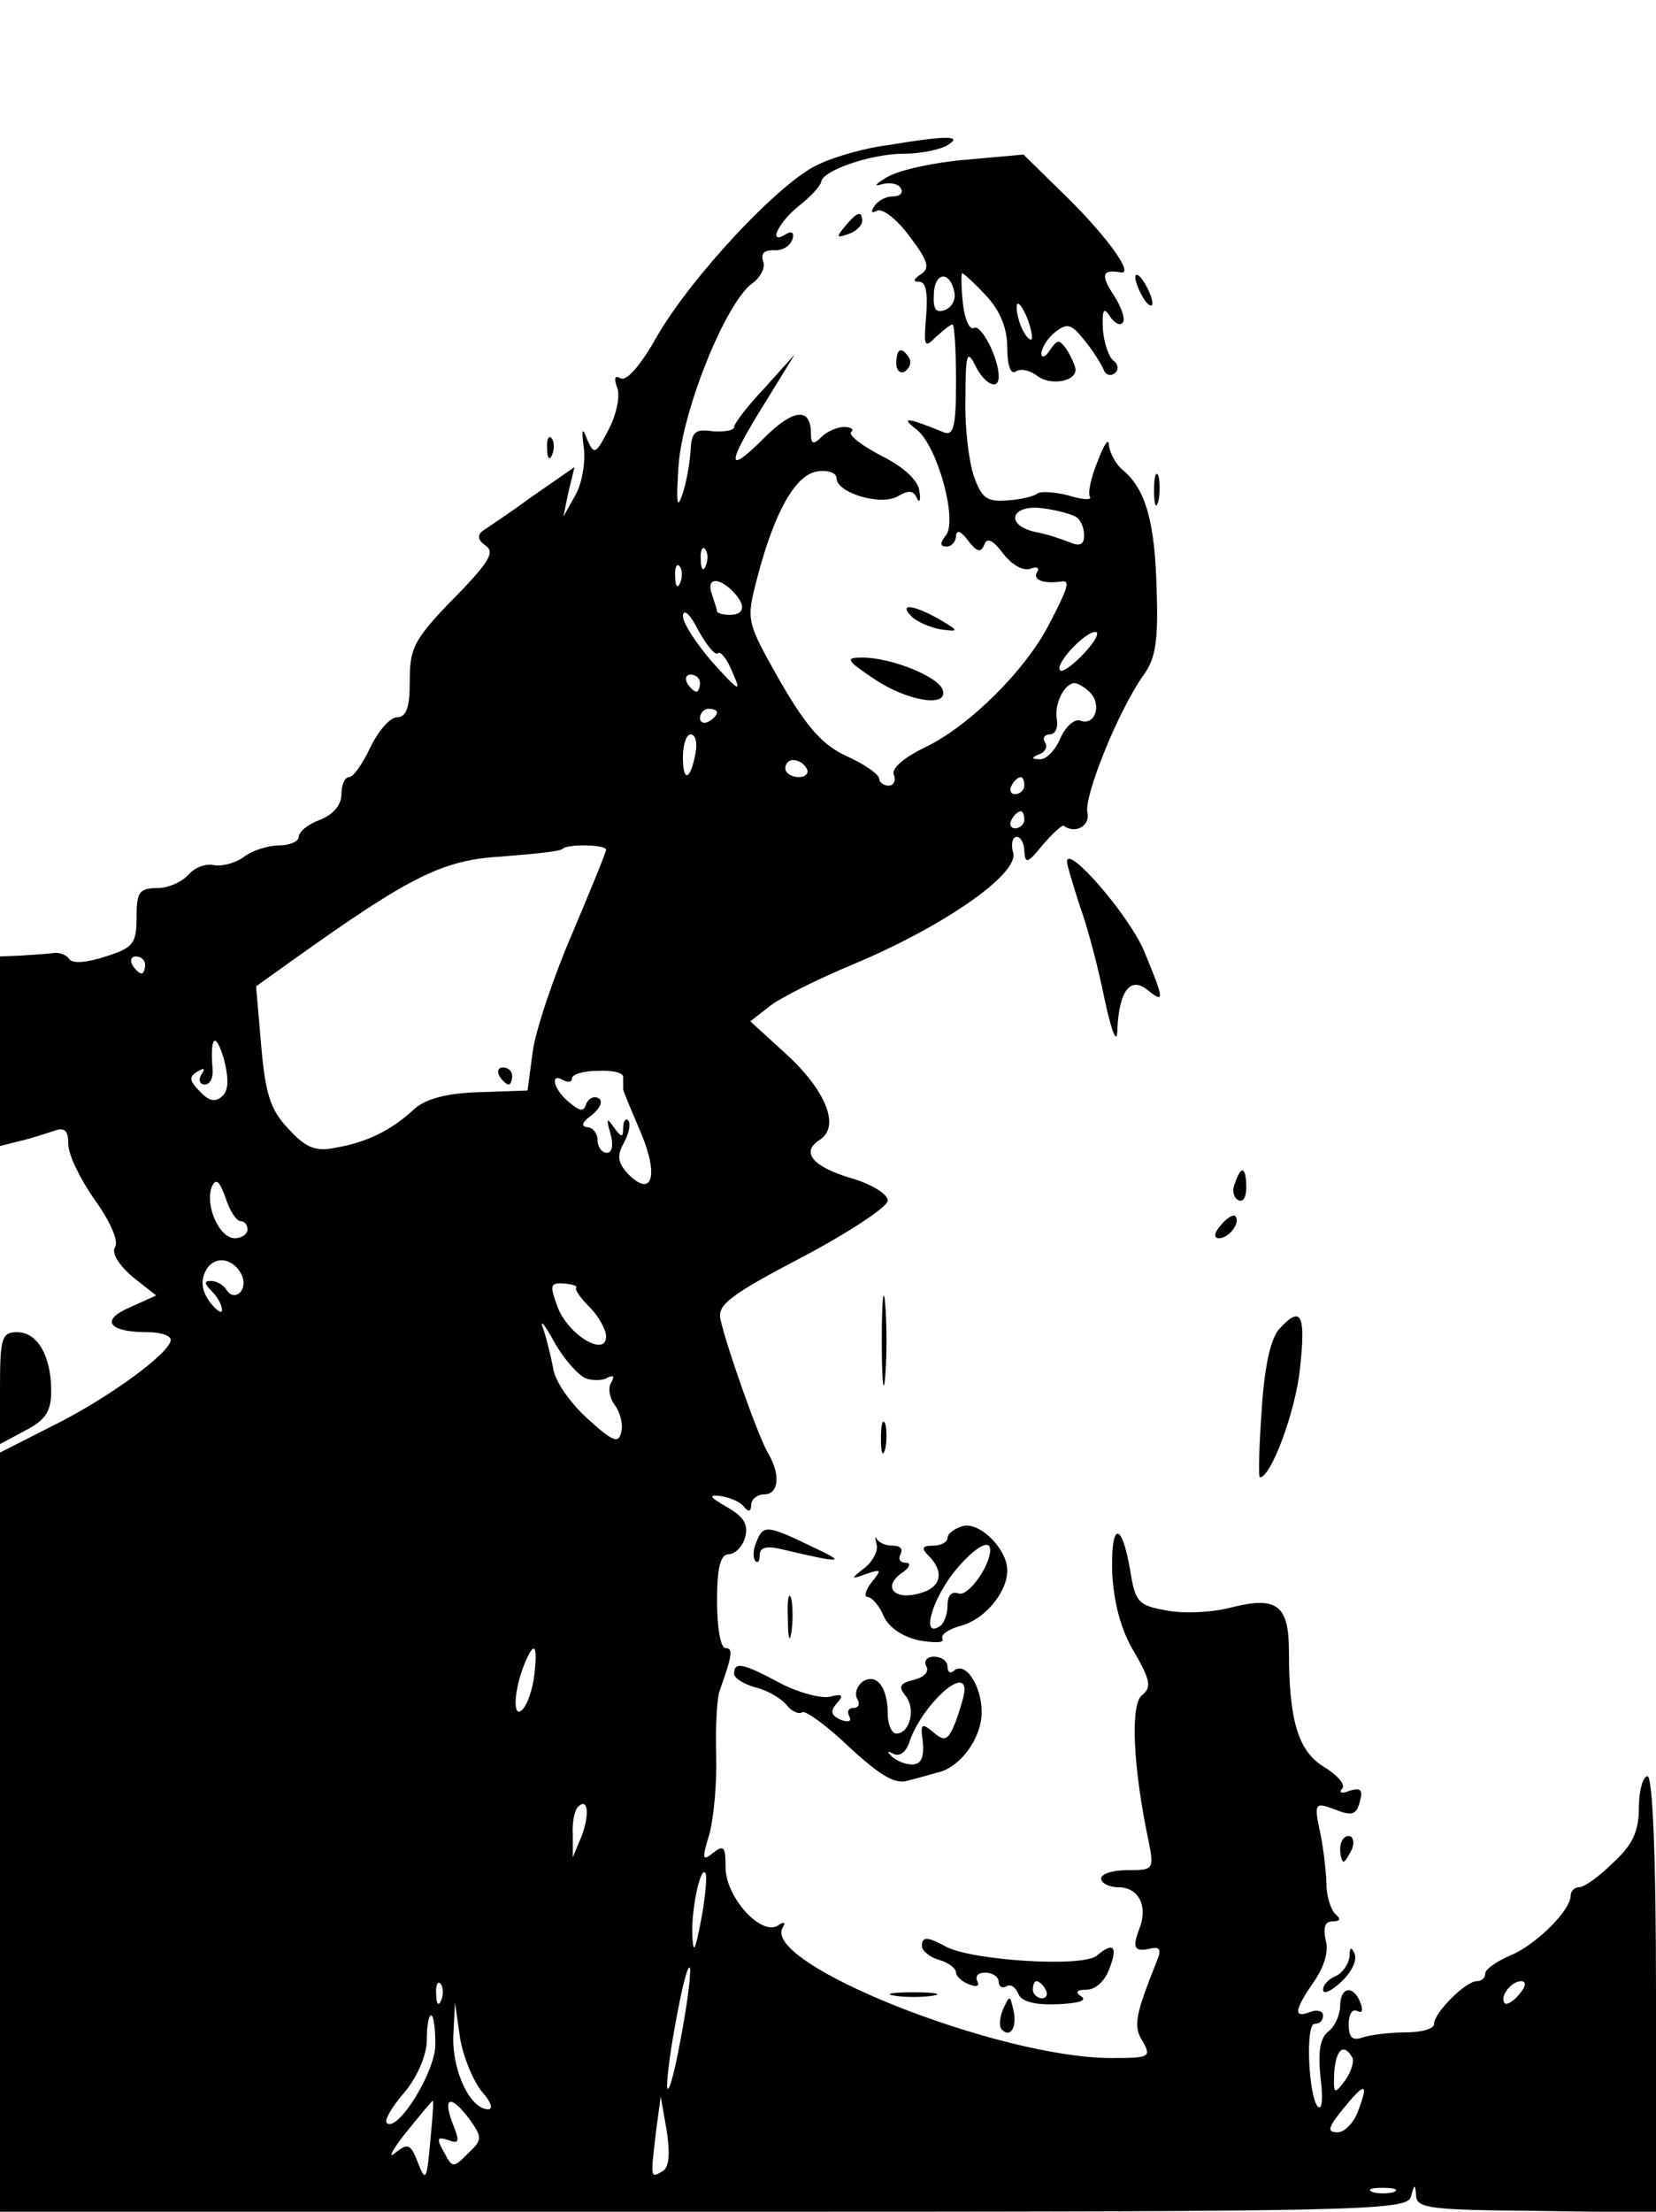 <?xml version="1.0" standalone="no"?>
<!DOCTYPE svg PUBLIC "-//W3C//DTD SVG 20010904//EN"
 "http://www.w3.org/TR/2001/REC-SVG-20010904/DTD/svg10.dtd">
<svg version="1.0" xmlns="http://www.w3.org/2000/svg"
 width="194pt" height="259pt" viewBox="0 0 194 259"
 preserveAspectRatio="xMidYMid meet">

<g transform="translate(0,259) scale(0.1,-0.1)"
fill="#000000" stroke="none">
<path d="M1040 2420 c-25 -3 -61 -13 -80 -22 -45 -19 -151 -133 -191 -203 -18
-32 -35 -52 -42 -48 -7 4 -8 0 -4 -11 4 -9 -1 -32 -10 -49 -15 -29 -17 -30
-25 -12 -6 16 -7 13 -4 -10 2 -16 -2 -41 -10 -55 l-14 -25 6 29 7 29 -49 -34
c-26 -19 -53 -37 -59 -41 -6 -5 -5 -11 4 -17 10 -7 5 -17 -25 -49 -60 -61 -64
-68 -64 -112 0 -28 -4 -40 -15 -40 -8 0 -22 -16 -31 -35 -9 -19 -20 -35 -25
-35 -5 0 -9 -9 -9 -20 0 -13 -10 -24 -25 -30 -14 -5 -25 -14 -25 -20 0 -5 -10
-10 -23 -10 -13 0 -32 -6 -42 -14 -10 -7 -26 -11 -35 -9 -9 2 -22 -3 -29 -11
-8 -9 -24 -16 -37 -16 -21 0 -24 -5 -24 -34 0 -31 -4 -36 -36 -46 -21 -7 -39
-9 -43 -3 -3 5 -12 8 -18 7 -7 -1 -24 -2 -38 -3 l-25 -1 0 -111 0 -111 24 6
c13 3 31 9 40 12 12 4 16 0 16 -16 0 -12 14 -41 31 -65 18 -25 28 -48 24 -55
-5 -7 4 -21 20 -35 l28 -22 -31 -14 c-35 -15 -25 -29 21 -29 15 0 27 -4 27 -9
0 -15 -74 -69 -139 -101 l-61 -31 0 -444 0 -445 824 0 c777 0 825 1 829 18 4
15 5 15 6 0 1 -14 19 -16 141 -17 l140 -2 0 256 c0 163 -4 255 -10 255 -5 0
-10 -16 -10 -36 0 -28 -7 -44 -30 -65 -16 -16 -34 -29 -40 -29 -5 0 -10 -4
-10 -10 0 -17 -41 -58 -71 -70 -16 -7 -29 -16 -29 -21 0 -5 -4 -9 -10 -9 -13
0 -50 -37 -50 -50 0 -6 -15 -10 -34 -10 -19 0 -41 -3 -50 -6 -12 -4 -16 0 -16
16 0 11 4 18 10 15 6 -3 7 1 4 9 -8 22 -24 20 -24 -3 0 -10 -6 -24 -14 -30
-10 -8 -12 -25 -9 -54 3 -23 2 -39 -3 -34 -11 11 -15 97 -4 97 6 0 10 4 10 10
0 5 -7 7 -15 4 -20 -8 -19 2 4 35 12 17 18 36 14 49 -3 15 -1 22 8 22 9 0 10
3 4 8 -5 4 -10 18 -11 32 0 14 -3 42 -7 62 -8 37 -7 38 17 29 20 -8 25 -6 29
9 4 14 1 17 -12 13 -9 -4 -13 -2 -9 2 5 5 -5 16 -21 26 -30 18 -41 54 -41 135
0 54 -14 65 -66 52 -22 -6 -56 -8 -77 -4 -34 6 -37 10 -43 47 -10 59 -23 57
-21 -4 2 -34 10 -66 26 -92 19 -33 20 -41 9 -50 -14 -10 -11 -84 8 -173 6 -31
5 -32 -25 -32 -17 0 -31 -4 -31 -10 0 -5 9 -10 20 -10 24 0 35 -22 25 -48 -9
-23 -6 -28 12 -24 12 3 14 -1 8 -15 -25 -63 -28 -76 -16 -94 10 -18 7 -19 -37
-19 -132 0 -411 111 -385 153 4 6 1 7 -6 2 -20 -12 -61 34 -61 68 0 25 -2 27
-15 17 -12 -10 -13 -7 -4 22 5 18 9 60 8 93 -1 33 1 67 4 75 15 42 16 50 7 50
-6 0 -10 25 -10 55 0 40 4 55 14 55 7 0 16 9 19 20 4 15 -2 24 -21 35 -21 12
-23 15 -7 13 11 -2 23 -7 27 -13 5 -6 8 -5 8 3 0 6 7 12 15 12 17 0 20 22 5
48 -11 18 -48 122 -56 157 -4 17 12 29 96 73 55 29 100 59 100 66 0 8 -20 20
-45 27 -43 13 -57 30 -35 44 24 15 9 55 -35 97 l-46 42 23 18 c13 10 57 32 98
49 105 44 193 105 187 130 -3 10 -1 19 4 19 5 0 9 -8 9 -17 1 -15 4 -14 21 7
12 14 23 24 25 23 14 -10 31 0 28 15 -5 18 36 120 66 162 14 19 17 41 15 100
-2 79 -13 117 -39 139 -9 7 -16 21 -17 30 0 9 -6 0 -13 -19 -8 -19 -12 -38 -9
-42 2 -4 -10 -3 -26 2 -16 4 -32 5 -36 2 -3 -3 -19 -7 -35 -8 -24 -2 -30 3
-39 28 -6 17 -11 58 -10 92 0 51 2 57 11 39 11 -23 28 -31 28 -14 0 22 -21 62
-29 57 -5 -3 -11 10 -13 29 -2 19 -2 35 -1 35 2 0 15 -12 28 -26 17 -18 25
-39 25 -61 0 -21 4 -32 10 -28 6 4 17 1 25 -5 15 -12 45 -7 45 7 0 4 -5 15
-10 23 -9 13 -11 13 -20 0 -5 -8 -10 -10 -10 -4 0 6 7 18 16 25 14 11 19 10
34 -9 10 -12 20 -28 23 -35 2 -6 8 -8 13 -4 5 4 4 11 -2 15 -5 4 -11 21 -12
37 -1 22 1 26 8 15 5 -8 12 -12 15 -8 4 3 -1 18 -10 32 -16 24 -14 31 8 27 16
-3 -15 41 -64 89 l-50 49 -67 -6 c-37 -3 -78 -12 -92 -20 -14 -8 -17 -12 -8
-9 10 3 20 1 23 -4 4 -6 -1 -10 -9 -10 -8 0 -18 -5 -22 -12 -4 -6 -3 -8 3 -5
6 4 23 -9 38 -29 22 -29 25 -38 14 -45 -9 -6 -10 -9 -2 -9 8 0 10 -14 8 -40
-3 -36 -2 -38 11 -25 9 8 17 15 20 15 2 0 4 -30 4 -66 0 -55 -3 -65 -15 -60
-44 18 -51 18 -30 2 24 -21 47 -106 33 -123 -7 -9 -7 -13 1 -13 6 0 11 6 11
13 1 7 6 5 14 -6 10 -13 15 -15 19 -5 3 9 10 6 22 -10 10 -13 23 -21 32 -18 8
3 11 1 8 -4 -6 -9 8 -14 28 -11 11 2 9 -6 -14 -50 -27 -53 -93 -119 -145 -144
-25 -12 -40 -25 -37 -32 3 -7 0 -13 -6 -13 -6 0 -11 4 -11 8 0 5 -17 17 -37
26 -29 13 -47 33 -79 88 -40 71 -40 71 -27 121 20 77 45 122 71 125 12 2 22
-2 22 -8 0 -17 52 -33 72 -21 12 7 18 7 22 -2 3 -7 5 -3 3 8 -1 12 -18 28 -44
41 -23 12 -39 24 -36 28 4 3 0 6 -8 6 -8 0 -20 -5 -27 -12 -9 -9 -12 -8 -12 4
0 32 -21 29 -55 -5 -45 -45 -44 -31 1 41 l35 57 -35 -39 c-20 -21 -36 -42 -36
-46 0 -4 -11 -6 -25 -5 -21 3 -25 -1 -26 -23 -1 -15 -5 -38 -10 -52 -6 -18 -7
-7 -4 36 5 65 55 189 86 212 10 7 16 19 13 26 -3 9 1 13 12 13 9 -1 19 4 22
12 3 8 0 11 -7 7 -22 -14 -10 13 15 33 14 11 25 23 26 28 1 13 58 33 97 33 20
0 43 5 51 10 18 11 2 12 -70 0z m78 -172 c2 -9 -3 -18 -11 -21 -11 -4 -14 1
-13 19 1 26 19 27 24 2z m91 -53 c0 -5 -4 -3 -9 5 -5 8 -9 22 -9 30 0 16 17
-16 18 -35z m51 -210 c6 -3 10 -13 10 -22 0 -11 -5 -13 -17 -8 -10 4 -28 10
-40 12 -36 8 -29 32 7 28 17 -2 35 -7 40 -10z m-433 -57 c-3 -8 -6 -5 -6 6 -1
11 2 17 5 13 3 -3 4 -12 1 -19z m-30 -20 c-3 -8 -6 -5 -6 6 -1 11 2 17 5 13 3
-3 4 -12 1 -19z m61 -10 c16 -16 15 -28 -3 -28 -8 0 -15 2 -15 4 0 2 -3 11 -6
20 -7 19 7 21 24 4z m-17 -73 c3 3 11 -7 17 -22 11 -25 8 -23 -23 11 -19 22
-35 46 -35 55 1 9 9 1 18 -17 10 -18 20 -30 23 -27z m429 0 c-13 -14 -26 -23
-28 -20 -7 7 29 45 41 45 6 0 0 -11 -13 -25z m-450 -35 c0 -5 -2 -10 -4 -10
-3 0 -8 5 -11 10 -3 6 -1 10 4 10 6 0 11 -4 11 -10z m457 -11 c14 -14 6 -39
-11 -33 -7 3 -18 -7 -24 -21 -6 -14 -17 -25 -24 -24 -10 0 -10 2 0 6 6 2 10 9
6 14 -3 5 0 9 6 9 6 0 10 8 8 18 -3 18 9 42 21 42 4 0 12 -5 18 -11z m-437
-23 c0 -3 -4 -8 -10 -11 -5 -3 -10 -1 -10 4 0 6 5 11 10 11 6 0 10 -2 10 -4z
m-25 -47 c-6 -33 -15 -36 -15 -6 0 15 4 27 9 27 6 0 8 -10 6 -21z m130 -19 c3
-5 -1 -10 -9 -10 -9 0 -16 5 -16 10 0 6 4 10 9 10 6 0 13 -4 16 -10z m255 -20
c0 -5 -5 -10 -11 -10 -5 0 -7 5 -4 10 3 6 8 10 11 10 2 0 4 -4 4 -10z m0 -40
c0 -5 -5 -10 -11 -10 -5 0 -7 5 -4 10 3 6 8 10 11 10 2 0 4 -4 4 -10z m-490
-35 c0 -3 -18 -47 -40 -99 -22 -51 -43 -114 -46 -138 l-6 -45 -57 -2 c-38 -1
-63 -8 -76 -20 -27 -25 -56 -39 -92 -45 -23 -5 -35 0 -55 22 -21 22 -27 40
-32 97 l-6 70 42 30 c140 100 177 118 246 122 37 3 69 6 71 9 6 6 51 5 51 -1z
m-540 -135 c0 -5 -2 -10 -4 -10 -3 0 -8 5 -11 10 -3 6 -1 10 4 10 6 0 11 -4
11 -10z m91 -153 c-8 -8 -16 -7 -27 5 -12 12 -13 17 -3 23 8 5 10 4 5 -3 -4
-7 -2 -12 4 -12 6 0 10 8 9 18 -3 38 3 45 13 13 6 -23 6 -37 -1 -44z m469 22
c0 -5 0 -11 0 -14 0 -3 10 -26 21 -52 21 -50 13 -76 -15 -48 -12 13 -14 21 -5
37 6 11 8 22 5 26 -3 3 -6 -1 -6 -9 0 -12 -2 -11 -11 1 -8 12 -9 10 -4 -7 4
-14 2 -23 -4 -23 -6 0 -11 7 -11 15 0 8 -6 15 -12 15 -8 1 -6 6 5 14 10 8 14
17 8 20 -5 3 -11 0 -14 -6 -3 -10 -7 -10 -20 1 -18 14 -24 36 -7 26 6 -3 10
-2 10 2 0 5 14 9 30 9 17 1 30 -2 30 -7z m-448 -169 c4 0 8 -4 8 -10 0 -5 -7
-10 -15 -10 -18 0 -35 38 -27 60 5 11 9 7 16 -12 5 -16 13 -28 18 -28z m2 -65
c6 -17 -10 -30 -19 -15 -3 5 -11 10 -18 10 -8 0 -8 -3 1 -12 7 -7 12 -16 12
-22 0 -5 -6 -1 -14 9 -10 14 -11 25 -5 37 10 19 34 15 43 -7z m391 -13 c-2 -2
5 -12 16 -23 10 -10 19 -26 19 -34 0 -25 -45 2 -57 35 -9 25 -9 28 8 27 10 -1
16 -3 14 -5z m11 -106 c8 -3 21 -3 26 1 7 3 8 1 4 -6 -4 -6 -2 -18 4 -26 6 -8
10 -22 8 -31 -3 -15 -9 -13 -39 14 -20 18 -39 44 -41 60 -3 15 -8 36 -12 47
-4 11 2 4 13 -16 11 -20 28 -39 37 -43z m-60 -347 c-2 -17 -8 -35 -14 -41 -12
-12 -10 24 3 55 11 26 15 21 11 -14z m55 -190 l-10 -24 0 26 c-1 14 2 29 6 33
12 12 14 -9 4 -35z m140 -99 c-7 -36 -9 -39 -10 -15 -1 33 11 85 16 70 1 -6
-1 -30 -6 -55z m-22 -129 c-7 -39 -14 -69 -17 -67 -2 3 2 37 9 75 7 39 14 69
17 67 2 -3 -2 -37 -9 -75z m-282 37 c-3 -8 -6 -5 -6 6 -1 11 2 17 5 13 3 -3 4
-12 1 -19z m1263 7 c-7 -9 -15 -13 -17 -11 -7 7 7 26 19 26 6 0 6 -6 -2 -15z
m-1215 -115 c10 -11 13 -20 7 -20 -21 0 -42 44 -41 85 l2 40 6 -42 c4 -23 16
-51 26 -63z m-55 56 c0 -33 -45 -104 -57 -92 -3 3 6 19 21 36 15 18 26 44 26
61 0 16 2 29 5 29 3 0 5 -15 5 -34z m1074 -15 c3 -4 -1 -17 -8 -27 -13 -17
-14 -17 -13 9 2 27 11 35 21 18z m7 -63 c-5 -14 -16 -25 -24 -25 -13 0 -11 6
6 27 26 32 31 32 18 -2z m-1086 -25 c-5 -58 -6 -60 -16 -34 -8 20 -11 22 -26
10 -9 -8 -4 3 12 23 17 21 31 38 32 38 1 0 0 -17 -2 -37z m46 14 c14 -20 14
-23 -3 -39 -17 -17 -18 -17 -28 2 -9 16 -8 18 5 14 13 -5 14 -2 5 20 -12 32
-1 33 21 3z m226 -59 c-15 -9 -15 -10 -9 42 l6 45 7 -40 c4 -26 3 -42 -4 -47z
m856 -25 c-7 -2 -19 -2 -25 0 -7 3 -2 5 12 5 14 0 19 -2 13 -5z"/>
<path d="M585 1330 c3 -5 8 -10 11 -10 2 0 4 5 4 10 0 6 -5 10 -11 10 -5 0 -7
-4 -4 -10z"/>
<path d="M990 2325 c-11 -13 -10 -14 4 -9 9 3 16 10 16 15 0 13 -6 11 -20 -6z"/>
<path d="M1330 2265 c0 -5 5 -17 10 -25 5 -8 10 -10 10 -5 0 6 -5 17 -10 25
-5 8 -10 11 -10 5z"/>
<path d="M1050 2164 c0 -8 5 -12 10 -9 6 4 8 11 5 16 -9 14 -15 11 -15 -7z"/>
<path d="M641 2064 c0 -11 3 -14 6 -6 3 7 2 16 -1 19 -3 4 -6 -2 -5 -13z"/>
<path d="M1352 2015 c0 -16 2 -22 5 -12 2 9 2 23 0 30 -3 6 -5 -1 -5 -18z"/>
<path d="M1068 1868 c6 -6 22 -13 34 -15 22 -3 22 -2 -2 12 -30 17 -48 19 -32
3z"/>
<path d="M1024 1795 c40 -27 89 -34 80 -12 -6 15 -60 37 -94 37 -20 0 -19 -3
14 -25z"/>
<path d="M1250 1581 c0 -4 7 -27 15 -52 9 -24 22 -74 29 -109 9 -42 15 -54 15
-35 2 44 15 62 35 46 21 -17 20 -12 -4 46 -18 42 -90 125 -90 104z"/>
<path d="M1447 1205 c-4 -8 -2 -17 3 -20 6 -4 10 3 10 14 0 25 -6 27 -13 6z"/>
<path d="M1430 1155 c-8 -9 -8 -15 -2 -15 12 0 26 19 19 26 -2 2 -10 -2 -17
-11z"/>
<path d="M1033 1020 c0 -47 2 -66 4 -42 2 23 2 61 0 85 -2 23 -4 4 -4 -43z"/>
<path d="M1498 1033 c-10 -12 -17 -46 -20 -95 -3 -43 -4 -78 -2 -78 13 0 42
78 47 128 7 64 1 74 -25 45z"/>
<path d="M0 965 l0 -66 30 16 c23 12 30 22 30 46 0 41 -16 69 -40 69 -18 0
-20 -7 -20 -65z"/>
<path d="M1032 905 c0 -16 2 -22 5 -12 2 9 2 23 0 30 -3 6 -5 -1 -5 -18z"/>
<path d="M1128 803 c-10 -3 -18 -9 -18 -14 0 -5 -8 -9 -17 -9 -13 0 -14 -3 -5
-12 18 -18 15 -36 -8 -43 -30 -10 -47 5 -25 22 11 7 13 13 6 13 -7 0 -9 5 -6
10 3 6 0 10 -9 10 -8 0 -16 3 -19 8 -2 4 -2 1 0 -7 2 -7 -5 -20 -14 -27 -17
-13 -17 -14 2 -7 18 6 18 5 6 -10 -7 -9 -9 -17 -5 -17 5 0 14 -10 19 -22 6
-14 23 -25 42 -29 18 -3 30 -3 27 2 -2 5 7 11 21 15 28 7 55 39 55 65 0 25
-32 57 -52 52z m32 -28 c0 -19 -26 -55 -37 -51 -8 3 -13 -2 -13 -14 0 -10 -4
-22 -10 -25 -20 -12 -9 29 16 62 22 28 44 43 44 28z"/>
<path d="M886 784 c-4 -9 -4 -19 -1 -22 3 -3 5 0 5 7 0 9 8 11 25 7 72 -17 79
-17 36 3 -52 25 -57 26 -65 5z"/>
<path d="M923 695 c0 -22 2 -30 4 -17 2 12 2 30 0 40 -3 9 -5 -1 -4 -23z"/>
<path d="M1085 639 c4 -6 -2 -13 -14 -16 -17 -4 -19 -8 -10 -19 12 -15 5 -44
-11 -44 -5 0 -10 10 -10 23 0 31 -13 48 -29 38 -7 -5 -10 -14 -7 -20 4 -6 2
-11 -4 -11 -6 0 -8 -4 -5 -10 3 -6 -1 -7 -10 -4 -11 5 -13 10 -5 19 9 10 7 12
-8 8 -11 -2 -37 5 -58 16 -43 23 -54 26 -54 11 0 -5 11 -12 25 -16 13 -3 29
-12 36 -20 6 -8 15 -12 19 -9 4 2 29 -16 55 -41 37 -34 54 -44 69 -39 12 3 26
7 33 9 27 5 53 40 53 71 0 32 -20 61 -33 48 -4 -3 -7 -1 -7 5 0 7 -7 12 -16
12 -8 0 -12 -5 -9 -11z m45 -28 c0 -5 -5 -22 -10 -36 -9 -23 -13 -25 -26 -14
-13 11 -15 10 -14 -2 4 -27 0 -37 -15 -35 -8 1 -18 6 -22 11 -4 4 -3 5 4 1 7
-3 14 2 18 13 13 41 65 91 65 62z"/>
<path d="M1570 425 c0 -8 2 -15 4 -15 2 0 6 7 10 15 3 8 1 15 -4 15 -6 0 -10
-7 -10 -15z"/>
<path d="M1080 311 c0 -5 9 -13 20 -16 11 -3 20 -10 20 -15 0 -4 7 -11 16 -14
8 -3 12 -2 9 4 -3 6 1 10 9 10 9 0 16 -5 16 -11 0 -5 4 -8 9 -5 5 3 11 -1 14
-9 4 -9 19 -13 46 -12 23 1 35 4 28 9 -8 5 -6 8 6 8 10 0 21 10 26 23 11 27 6
34 -14 17 -16 -14 -144 -6 -176 10 -22 12 -29 13 -29 1z m145 -51 c3 -5 1 -10
-4 -10 -6 0 -11 5 -11 10 0 6 2 10 4 10 3 0 8 -4 11 -10z"/>
<path d="M1581 299 c-1 -9 -8 -19 -16 -23 -8 -3 -15 -10 -15 -16 0 -6 9 -2 21
9 12 11 19 25 16 33 -4 9 -6 8 -6 -3z"/>
<path d="M1048 253 c12 -2 32 -2 45 0 12 2 2 4 -23 4 -25 0 -35 -2 -22 -4z"/>
<path d="M1175 237 c-4 -10 -5 -21 -1 -24 10 -10 18 4 13 24 -4 17 -4 17 -12
0z"/>
</g>
</svg>

